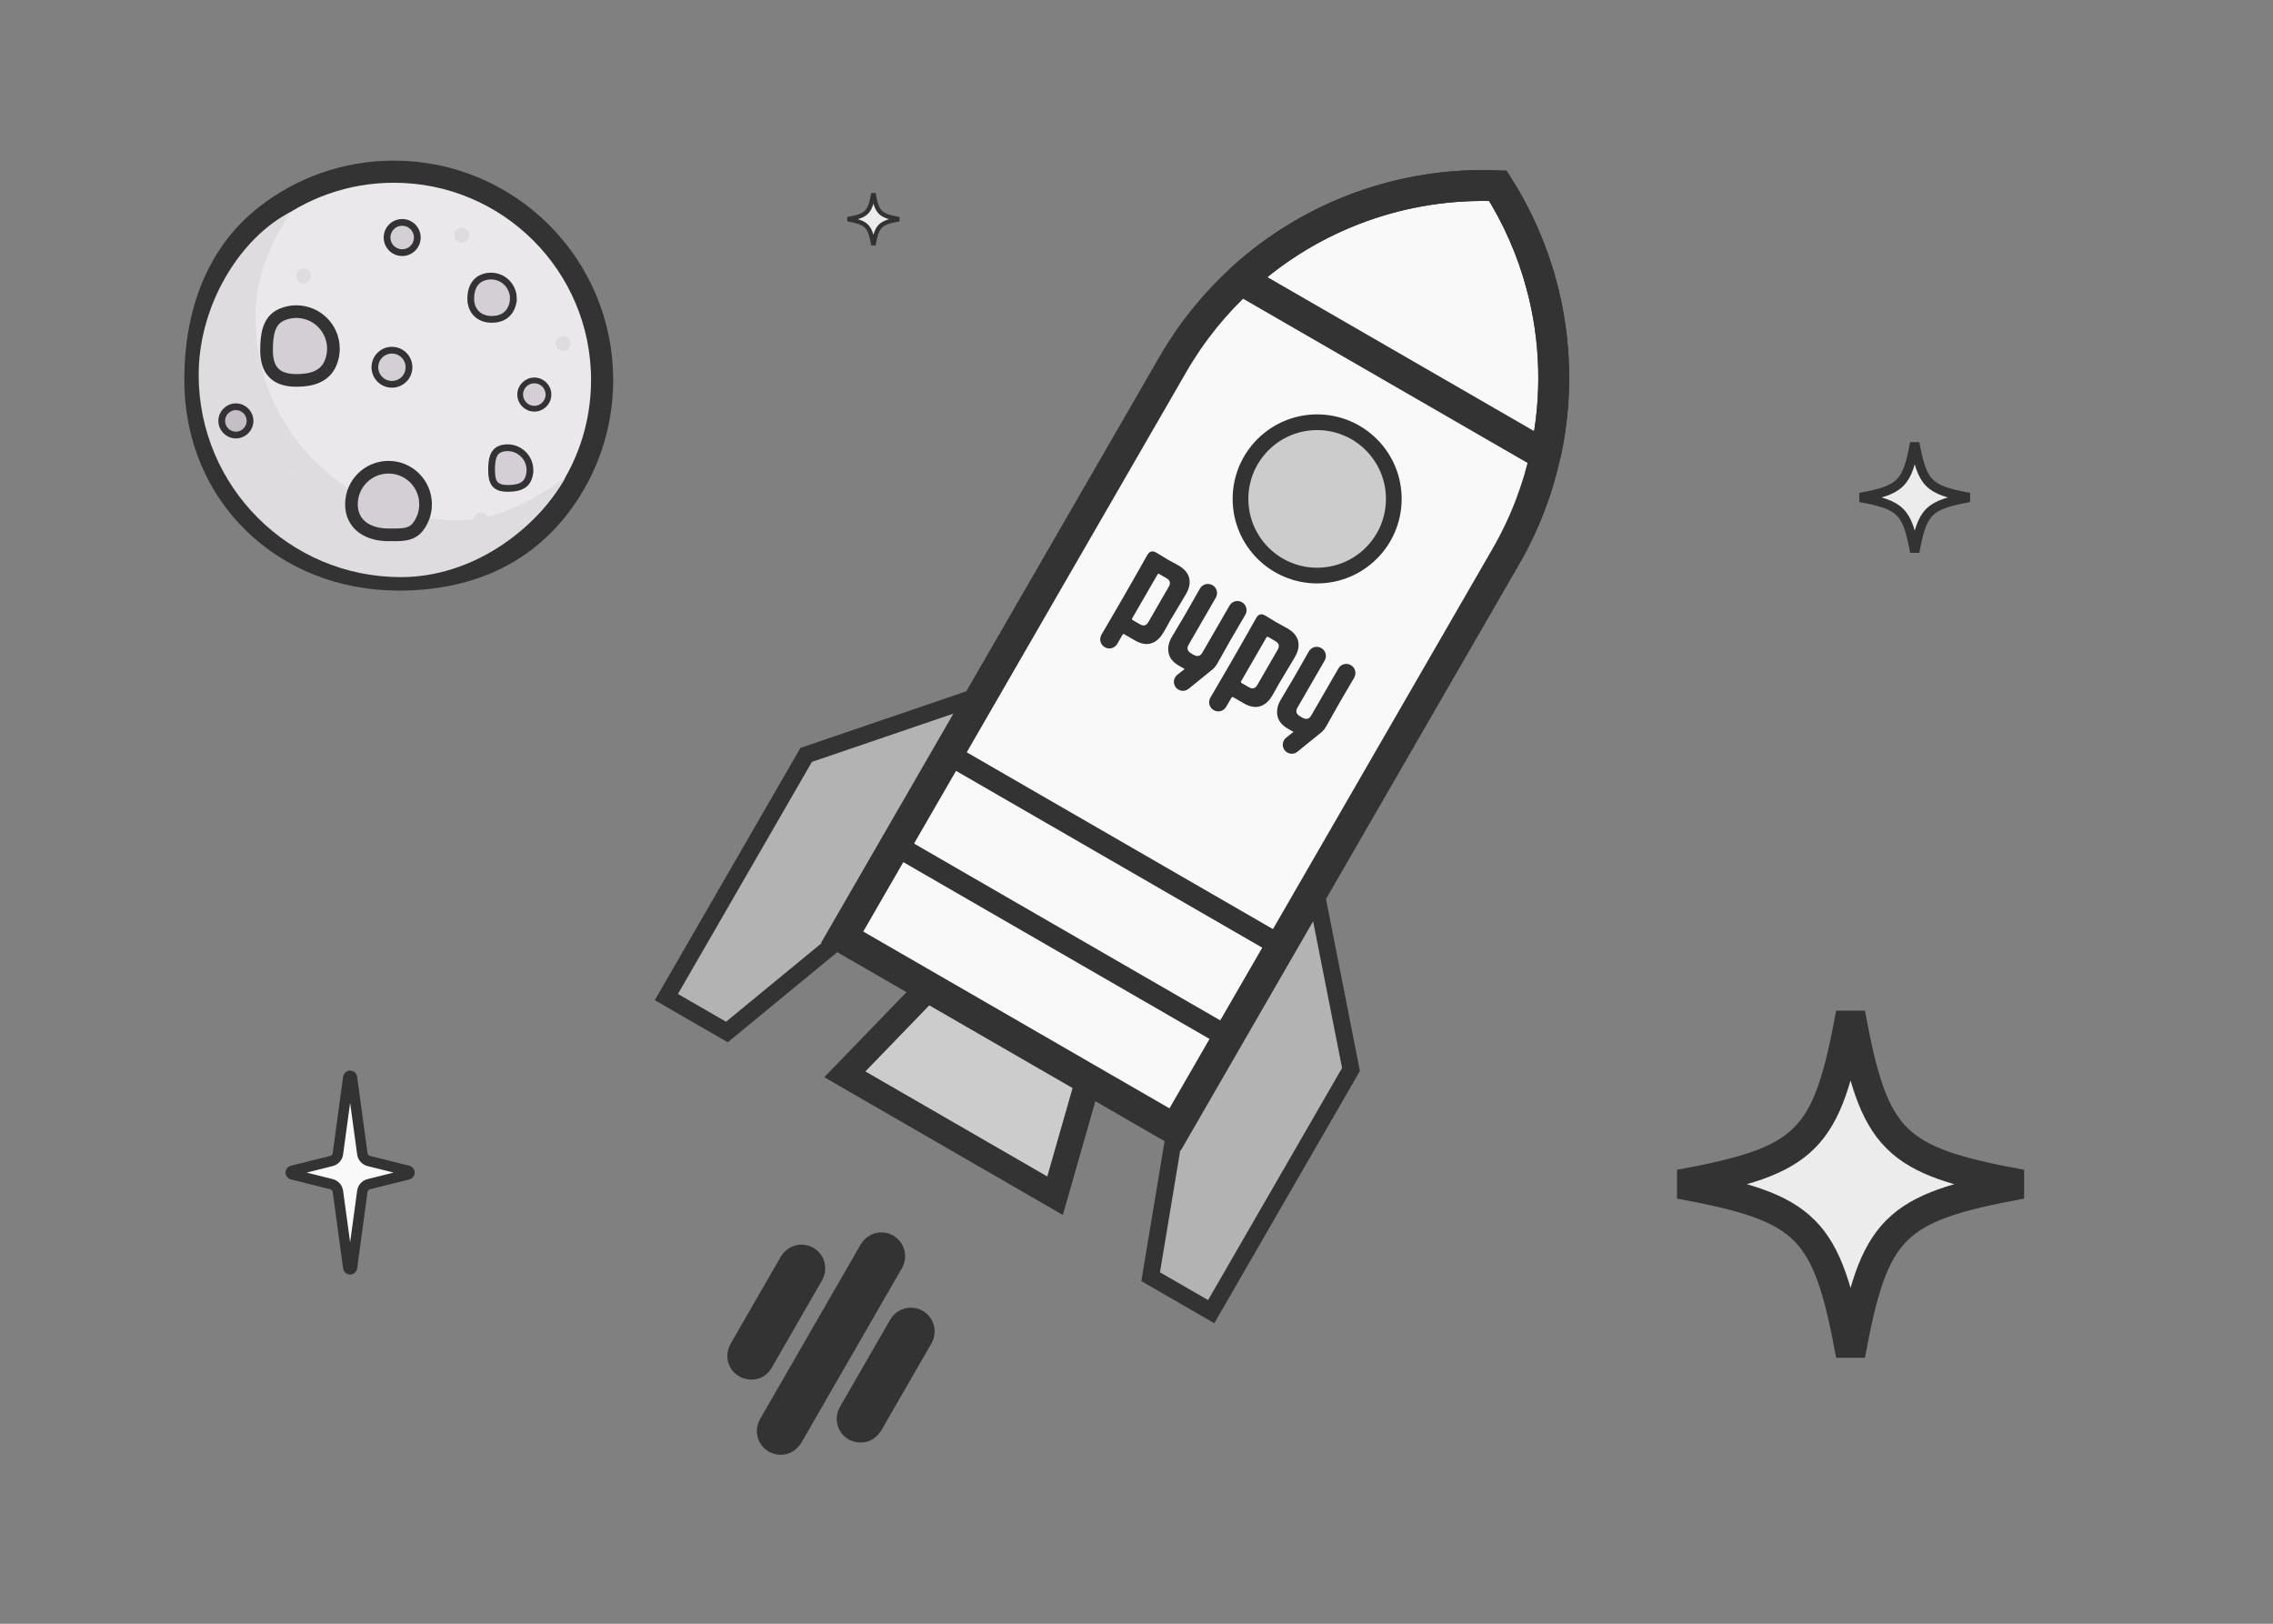 <?xml version="1.0" encoding="UTF-8" standalone="no"?>
<!-- Created with Inkscape (http://www.inkscape.org/) -->

<svg
   xmlns:dc="http://purl.org/dc/elements/1.1/"
   xmlns:cc="http://creativecommons.org/ns#"
   xmlns:rdf="http://www.w3.org/1999/02/22-rdf-syntax-ns#"
   xmlns:svg="http://www.w3.org/2000/svg"
   xmlns="http://www.w3.org/2000/svg"
   xmlns:sodipodi="http://sodipodi.sourceforge.net/DTD/sodipodi-0.dtd"
   xmlns:inkscape="http://www.inkscape.org/namespaces/inkscape"
   width="197.556mm"
   height="141.111mm"
   viewBox="0 0 197.556 141.111"
   version="1.1"
   id="svg1343"
   sodipodi:docname="featured_img.svg"
   inkscape:version="0.92.5 (0.92.5+69)">
  <rect x="0" y="0" width="197.556" height="141.111" fill="#808080" stroke="none"/>
  <defs
     id="defs1337">
    <linearGradient
       id="SVGID_1_"
       gradientUnits="userSpaceOnUse"
       x1="88.737"
       y1="39.496"
       x2="83.924"
       y2="37.744">
      <stop
         offset="0"
         style="stop-color:#FFFFFF"
         id="stop2724" />
      <stop
         offset="0.188"
         style="stop-color:#FCFCFC"
         id="stop2726" />
      <stop
         offset="0.322"
         style="stop-color:#F3F3F3"
         id="stop2728" />
      <stop
         offset="0.438"
         style="stop-color:#E3E3E3"
         id="stop2730" />
      <stop
         offset="0.545"
         style="stop-color:#CDCDCD"
         id="stop2732" />
      <stop
         offset="0.645"
         style="stop-color:#B1B1B1"
         id="stop2734" />
      <stop
         offset="0.74"
         style="stop-color:#8E8E8E"
         id="stop2736" />
      <stop
         offset="0.831"
         style="stop-color:#646464"
         id="stop2738" />
      <stop
         offset="0.917"
         style="stop-color:#353535"
         id="stop2740" />
      <stop
         offset="1"
         style="stop-color:#000000"
         id="stop2742" />
    </linearGradient>
    <linearGradient
       id="SVGID_2_"
       gradientUnits="userSpaceOnUse"
       x1="176.744"
       y1="61.145"
       x2="73.712"
       y2="23.644">
      <stop
         offset="0"
         style="stop-color:#FFFFFF"
         id="stop2747" />
      <stop
         offset="0.188"
         style="stop-color:#FCFCFC"
         id="stop2749" />
      <stop
         offset="0.322"
         style="stop-color:#F3F3F3"
         id="stop2751" />
      <stop
         offset="0.438"
         style="stop-color:#E3E3E3"
         id="stop2753" />
      <stop
         offset="0.545"
         style="stop-color:#CDCDCD"
         id="stop2755" />
      <stop
         offset="0.645"
         style="stop-color:#B1B1B1"
         id="stop2757" />
      <stop
         offset="0.74"
         style="stop-color:#8E8E8E"
         id="stop2759" />
      <stop
         offset="0.831"
         style="stop-color:#646464"
         id="stop2761" />
      <stop
         offset="0.917"
         style="stop-color:#353535"
         id="stop2763" />
      <stop
         offset="1"
         style="stop-color:#000000"
         id="stop2765" />
    </linearGradient>
    <linearGradient
       id="SVGID_3_"
       gradientUnits="userSpaceOnUse"
       x1="8.797"
       y1="77.125"
       x2="113.985"
       y2="137.855"
       gradientTransform="matrix(0.265,0,0,0.265,-39.639,42.514)">
      <stop
         offset="0"
         style="stop-color:#FFFFFF"
         id="stop2772" />
      <stop
         offset="0.188"
         style="stop-color:#FCFCFC"
         id="stop2774" />
      <stop
         offset="0.322"
         style="stop-color:#F3F3F3"
         id="stop2776" />
      <stop
         offset="0.438"
         style="stop-color:#E3E3E3"
         id="stop2778" />
      <stop
         offset="0.545"
         style="stop-color:#CDCDCD"
         id="stop2780" />
      <stop
         offset="0.645"
         style="stop-color:#B1B1B1"
         id="stop2782" />
      <stop
         offset="0.74"
         style="stop-color:#8E8E8E"
         id="stop2784" />
      <stop
         offset="0.831"
         style="stop-color:#646464"
         id="stop2786" />
      <stop
         offset="0.917"
         style="stop-color:#353535"
         id="stop2788" />
      <stop
         offset="1"
         style="stop-color:#000000"
         id="stop2790" />
    </linearGradient>
    <linearGradient
       id="SVGID_4_"
       gradientUnits="userSpaceOnUse"
       x1="85.05"
       y1="41.273"
       x2="86.087"
       y2="38.425">
      <stop
         offset="0"
         style="stop-color:#FFFFFF"
         id="stop2797-7" />
      <stop
         offset="0.188"
         style="stop-color:#FCFCFC"
         id="stop2799-5" />
      <stop
         offset="0.322"
         style="stop-color:#F3F3F3"
         id="stop2801" />
      <stop
         offset="0.438"
         style="stop-color:#E3E3E3"
         id="stop2803" />
      <stop
         offset="0.545"
         style="stop-color:#CDCDCD"
         id="stop2805" />
      <stop
         offset="0.645"
         style="stop-color:#B1B1B1"
         id="stop2807" />
      <stop
         offset="0.74"
         style="stop-color:#8E8E8E"
         id="stop2809" />
      <stop
         offset="0.831"
         style="stop-color:#646464"
         id="stop2811" />
      <stop
         offset="0.917"
         style="stop-color:#353535"
         id="stop2813" />
      <stop
         offset="1"
         style="stop-color:#000000"
         id="stop2815" />
    </linearGradient>
    <linearGradient
       id="SVGID_5_"
       gradientUnits="userSpaceOnUse"
       x1="93.95"
       y1="174.592"
       x2="138.138"
       y2="53.188">
      <stop
         offset="0"
         style="stop-color:#FFFFFF"
         id="stop2820" />
      <stop
         offset="0.188"
         style="stop-color:#FCFCFC"
         id="stop2822" />
      <stop
         offset="0.322"
         style="stop-color:#F3F3F3"
         id="stop2824" />
      <stop
         offset="0.438"
         style="stop-color:#E3E3E3"
         id="stop2826" />
      <stop
         offset="0.545"
         style="stop-color:#CDCDCD"
         id="stop2828" />
      <stop
         offset="0.645"
         style="stop-color:#B1B1B1"
         id="stop2830" />
      <stop
         offset="0.74"
         style="stop-color:#8E8E8E"
         id="stop2832" />
      <stop
         offset="0.831"
         style="stop-color:#646464"
         id="stop2834" />
      <stop
         offset="0.917"
         style="stop-color:#353535"
         id="stop2836" />
      <stop
         offset="1"
         style="stop-color:#000000"
         id="stop2838" />
    </linearGradient>
    <linearGradient
       id="SVGID_6_"
       gradientUnits="userSpaceOnUse"
       x1="48.909"
       y1="3.328"
       x2="48.909"
       y2="134.174"
       gradientTransform="matrix(0.265,0,0,0.265,-39.639,42.514)">
      <stop
         offset="0"
         style="stop-color:#FFFFFF"
         id="stop2859" />
      <stop
         offset="0.188"
         style="stop-color:#FCFCFC"
         id="stop2861" />
      <stop
         offset="0.322"
         style="stop-color:#F3F3F3"
         id="stop2863" />
      <stop
         offset="0.438"
         style="stop-color:#E3E3E3"
         id="stop2865" />
      <stop
         offset="0.545"
         style="stop-color:#CDCDCD"
         id="stop2867" />
      <stop
         offset="0.645"
         style="stop-color:#B1B1B1"
         id="stop2869" />
      <stop
         offset="0.74"
         style="stop-color:#8E8E8E"
         id="stop2871" />
      <stop
         offset="0.831"
         style="stop-color:#646464"
         id="stop2873" />
      <stop
         offset="0.917"
         style="stop-color:#353535"
         id="stop2875" />
      <stop
         offset="1"
         style="stop-color:#000000"
         id="stop2877" />
    </linearGradient>
    <linearGradient
       id="SVGID_7_"
       gradientUnits="userSpaceOnUse"
       x1="35.291"
       y1="43.285"
       x2="124.409"
       y2="43.285"
       gradientTransform="matrix(0.265,0,0,0.265,-39.639,42.514)">
      <stop
         offset="0"
         style="stop-color:#FFFFFF"
         id="stop2884" />
      <stop
         offset="0.188"
         style="stop-color:#FCFCFC"
         id="stop2886" />
      <stop
         offset="0.322"
         style="stop-color:#F3F3F3"
         id="stop2888" />
      <stop
         offset="0.438"
         style="stop-color:#E3E3E3"
         id="stop2890" />
      <stop
         offset="0.545"
         style="stop-color:#CDCDCD"
         id="stop2892" />
      <stop
         offset="0.645"
         style="stop-color:#B1B1B1"
         id="stop2894" />
      <stop
         offset="0.74"
         style="stop-color:#8E8E8E"
         id="stop2896" />
      <stop
         offset="0.831"
         style="stop-color:#646464"
         id="stop2898" />
      <stop
         offset="0.917"
         style="stop-color:#353535"
         id="stop2900" />
      <stop
         offset="1"
         style="stop-color:#000000"
         id="stop2902" />
    </linearGradient>
  </defs>
  <sodipodi:namedview
     id="base"
     pagecolor="#ffffff"
     bordercolor="#666666"
     borderopacity="1.0"
     inkscape:pageopacity="0.0"
     inkscape:pageshadow="2"
     inkscape:zoom="0.7"
     inkscape:cx="-350.28956"
     inkscape:cy="299.58086"
     inkscape:document-units="mm"
     inkscape:current-layer="layer1"
     showgrid="false"
     inkscape:window-width="2560"
     inkscape:window-height="993"
     inkscape:window-x="0"
     inkscape:window-y="384"
     inkscape:window-maximized="1"
     fit-margin-top="0"
     fit-margin-left="0"
     fit-margin-right="0"
     fit-margin-bottom="0" />
  <g
     inkscape:label="Layer 1"
     inkscape:groupmode="layer"
     id="layer1"
     transform="translate(58.712,4.121)">
    <rect
       style="fill:none;fill-opacity:1;stroke:none;stroke-width:3.387;stroke-miterlimit:4;stroke-dasharray:none;stroke-opacity:0"
       id="rect6192"
       width="197.556"
       height="141.111"
       x="-58.712"
       y="-4.121"
       inkscape:export-xdpi="64.290001"
       inkscape:export-ydpi="64.290001" />
    <path
       inkscape:connector-curvature="0"
       d="M 22.274,81.426 35.978,89.338 32.987,99.792 14.716,89.243 Z"
       id="path3453"
       style="fill:#cccccc;stroke:#333333;stroke-width:2.221;stroke-miterlimit:4;stroke-dasharray:none"
       inkscape:export-xdpi="64.290001"
       inkscape:export-ydpi="64.290001" />
    <path
       inkscape:connector-curvature="0"
       d="M -0.795,82.529 4.466,85.566 14.487,77.324 26.643,56.268 11.356,61.483 Z"
       id="path3457"
       style="fill:#f25a74;stroke-width:0.189"
       inkscape:export-xdpi="64.290001"
       inkscape:export-ydpi="64.290001" />
    <path
       inkscape:connector-curvature="0"
       d="m 46.558,109.868 -5.262,-3.038 2.128,-12.799 12.157,-21.056 3.128,15.847 z"
       id="path3459"
       style="fill:#f25a74;stroke-width:0.189"
       inkscape:export-xdpi="64.290001"
       inkscape:export-ydpi="64.290001" />
    <path
       inkscape:connector-curvature="0"
       d="M -0.795,82.529 4.466,85.566 14.487,77.324 26.643,56.268 11.356,61.483 Z"
       id="path3461"
       style="fill:#b3b3b3;stroke:#333333;stroke-width:1.472;stroke-miterlimit:4;stroke-dasharray:none"
       inkscape:export-xdpi="64.290001"
       inkscape:export-ydpi="64.290001" />
    <path
       inkscape:connector-curvature="0"
       d="m 46.558,109.868 -5.262,-3.038 2.128,-12.799 12.157,-21.056 3.128,15.847 z"
       id="path3467"
       style="fill:#b3b3b3;stroke:#333333;stroke-width:1.472;stroke-miterlimit:4;stroke-dasharray:none"
       inkscape:export-xdpi="64.290001"
       inkscape:export-ydpi="64.290001" />
    <path
       inkscape:connector-curvature="0"
       d="m 75.271,20.661 c 1.271,4.742 1.4,9.72 0.381,14.515 -0.668,3.139 -1.826,6.199 -3.481,9.065 L 43.423,94.034 14.484,77.326 43.233,27.535 c 1.638,-2.837 3.684,-5.349 6.039,-7.484 5.962,-5.403 13.906,-8.373 22.205,-8.023 1.722,2.711 2.987,5.624 3.793,8.633 z"
       id="path3471"
       style="fill:#f9f9f9;stroke:#333333;stroke-width:2.684;stroke-miterlimit:4;stroke-dasharray:none"
       inkscape:export-xdpi="64.290001"
       inkscape:export-ydpi="64.290001" />
    <path
       inkscape:connector-curvature="0"
       d="m 75.271,20.661 c 1.271,4.742 1.4,9.72 0.381,14.515 l -0.135,0.233 -26.308,-15.189 0.064,-0.169 c 5.962,-5.403 13.906,-8.373 22.205,-8.023 1.722,2.711 2.987,5.624 3.793,8.633 z"
       id="path3475"
       style="fill:none;stroke:#333333;stroke-width:2.684;stroke-miterlimit:4;stroke-dasharray:none"
       inkscape:export-xdpi="64.290001"
       inkscape:export-ydpi="64.290001" />
    <g
       id="g3590"
       transform="matrix(0.446,0.257,-0.257,0.446,-126.167,-48.985)"
       inkscape:export-xdpi="64.290001"
       inkscape:export-ydpi="64.290001">
      <path
         inkscape:connector-curvature="0"
         d="m 389.905,119.542 v 34.084 c 1.9e-4,1.096 0.888,1.984 1.984,1.984 1.209,-0.114 1.871,-0.775 1.984,-1.984 v -34.084 c -1.9e-4,-1.096 -0.888,-1.984 -1.984,-1.984 -1.096,1.9e-4 -1.984,0.888 -1.984,1.984 z"
         id="path3495"
         style="fill:none;stroke:#333333;stroke-width:4.065;stroke-miterlimit:4;stroke-dasharray:none" />
      <path
         inkscape:connector-curvature="0"
         d="m 383.215,145.105 -1.9e-4,-17.042 c -1.9e-4,-1.096 -0.888,-1.984 -1.984,-1.984 -1.096,3.8e-4 -1.984,0.889 -1.984,1.984 l 1.9e-4,17.042 c 1.9e-4,1.096 0.89,2.036 1.984,1.984 0.823,-0.039 1.974,-0.524 1.984,-1.984 z"
         id="path3497"
         style="fill:none;stroke:#333333;stroke-width:4.065;stroke-miterlimit:4;stroke-dasharray:none" />
      <path
         inkscape:connector-curvature="0"
         d="m 400.563,128.063 v 17.042 c 1.8e-4,1.096 0.888,1.984 1.984,1.984 1.209,-0.114 1.871,-0.775 1.984,-1.984 v -17.042 c -1.8e-4,-1.096 -0.888,-1.984 -1.984,-1.984 -1.096,1.9e-4 -1.984,0.888 -1.984,1.984 z"
         id="path3499"
         style="fill:none;stroke:#333333;stroke-width:4.065;stroke-miterlimit:4;stroke-dasharray:none" />
    </g>
    <path
       inkscape:connector-curvature="0"
       style="fill:#333333;fill-opacity:1;stroke:#333333;stroke-width:1.863;stroke-linecap:butt;stroke-linejoin:miter;stroke-miterlimit:4;stroke-dasharray:none;stroke-opacity:1"
       d="M 24,61.576 52.463,78.009"
       id="path3571"
       inkscape:export-xdpi="64.290001"
       inkscape:export-ydpi="64.290001" />
    <path
       inkscape:connector-curvature="0"
       style="fill:#333333;fill-opacity:1;stroke:#333333;stroke-width:1.863;stroke-linecap:butt;stroke-linejoin:miter;stroke-miterlimit:4;stroke-dasharray:none;stroke-opacity:1"
       d="M 19.42,69.509 47.883,85.941"
       id="path3575"
       inkscape:export-xdpi="64.290001"
       inkscape:export-ydpi="64.290001" />
    <g
       id="g3598"
       transform="matrix(0.663,0.383,-0.383,0.663,56.407,-3.108)"
       inkscape:export-xdpi="64.290001"
       inkscape:export-ydpi="64.290001"
       style="fill:#333333;fill-opacity:1">
      <g
         id="g2847"
         transform="matrix(0.17,0,0,0.17,-20.653,54.115)"
         style="fill:#333333;fill-opacity:1">
        <path
           inkscape:connector-curvature="0"
           class="st7"
           d="m 319.7,78.5 c 0,-0.9 0,-2.9 0.1,-5.7 0,-2.9 0.1,-5.7 0.1,-8.4 0,-4.3 -1.2,-7.6 -3.5,-10.1 -2.3,-2.4 -5.8,-3.7 -10.5,-3.7 -1,0 -2.4,0 -4.1,0.1 -1.7,0 -3,0.1 -3.9,0.1 -0.7,0 -2.2,0 -4.5,-0.1 -2.3,0 -3.8,-0.1 -4.5,-0.1 -2.9,0 -4.4,1.4 -4.4,4.3 0,1.2 0,5.6 0.1,13 0,7.4 0.1,12.9 0.1,16.4 0,7.8 0,19.6 -0.1,32.1 v 0 c 0,3.4 2.7,6.1 6.1,6.1 3.4,0 6.1,-2.7 6.1,-6.1 v -7 c 0,-0.6 0.3,-0.9 0.9,-0.9 h 8.2 c 4.5,0 8,-1.2 10.3,-3.7 2.3,-2.4 3.5,-6 3.5,-10.6 0,-2.4 0,-5.3 -0.1,-8.5 0.1,-3.2 0.1,-5.6 0.1,-7.2 z m -12.2,14.9 c 0,2.7 -1.3,4.1 -4,4.1 h -5.8 c -0.5,0 -0.8,-0.3 -0.8,-0.8 V 62.8 c 0,-0.5 0.3,-0.8 0.8,-0.8 h 5.7 c 2.7,0 4.1,1.4 4.1,4.1 z"
           id="path2845"
           style="fill:#333333;fill-opacity:1" />
      </g>
      <g
         id="g2851"
         transform="matrix(0.17,0,0,0.17,-20.653,54.115)"
         style="fill:#333333;fill-opacity:1">
        <path
           inkscape:connector-curvature="0"
           class="st7"
           d="m 235.7,78.5 c 0,-0.9 0,-2.9 0.1,-5.7 0,-2.9 0.1,-5.7 0.1,-8.4 0,-4.3 -1.2,-7.6 -3.5,-10.1 -2.3,-2.4 -5.8,-3.7 -10.5,-3.7 -1,0 -2.4,0 -4.1,0.1 -1.7,0 -3,0.1 -3.9,0.1 -0.7,0 -2.2,0 -4.5,-0.1 -2.3,0 -3.8,-0.1 -4.5,-0.1 -2.9,0 -4.4,1.4 -4.4,4.3 0,1.2 0,5.6 0.1,13 0,7.4 0.1,12.9 0.1,16.4 0,7.8 0,19.6 -0.1,32.1 v 0 c 0,3.4 2.7,6.1 6.1,6.1 3.4,0 6.1,-2.7 6.1,-6.1 v 0 -7 c 0,-0.6 0.3,-0.9 0.9,-0.9 h 8.2 c 4.5,0 8,-1.2 10.3,-3.7 2.3,-2.4 3.5,-6 3.5,-10.6 0,-2.4 0,-5.3 -0.1,-8.5 0.1,-3.2 0.1,-5.6 0.1,-7.2 z m -12.2,14.9 c 0,2.7 -1.3,4.1 -4,4.1 h -5.8 c -0.5,0 -0.8,-0.3 -0.8,-0.8 V 62.8 c 0,-0.5 0.3,-0.8 0.8,-0.8 h 5.7 c 2.7,0 4.1,1.4 4.1,4.1 z"
           id="path2849"
           style="fill:#333333;fill-opacity:1" />
      </g>
      <path
         inkscape:connector-curvature="0"
         class="st7"
         d="m 40.745,70.152 c 0,-0.238 0,-0.697 -0.017,-1.41 0,-0.714 -0.017,-1.223 -0.017,-1.529 l 0.017,-3.449 c 0,-0.578 -0.476,-1.036 -1.036,-1.036 -0.578,0 -1.036,0.459 -1.036,1.036 v 0 6.184 c 0,0.459 -0.255,0.697 -0.765,0.697 h -0.136 -0.136 c -0.51,0 -0.765,-0.238 -0.765,-0.697 v -6.184 0 c 0,-0.578 -0.459,-1.036 -1.036,-1.036 -0.578,0 -1.036,0.459 -1.036,1.036 l 0.017,3.449 c 0,0.306 0,0.815 -0.017,1.529 0,0.714 -0.017,1.172 -0.017,1.41 0,0.714 0.204,1.291 0.595,1.733 0.391,0.442 0.968,0.663 1.733,0.663 h 0.646 0.102 c -0.153,0.408 -0.289,0.731 -0.391,0.985 -0.204,0.527 0.051,1.121 0.578,1.325 0.527,0.204 1.121,-0.051 1.325,-0.578 v 0 l 1.189,-3.109 c 0.136,-0.306 0.204,-0.646 0.204,-1.019 z"
         id="path2853"
         style="fill:#333333;fill-opacity:1;stroke-width:0.17" />
      <path
         inkscape:connector-curvature="0"
         class="st7"
         d="m 26.475,70.152 c 0,-0.238 0,-0.697 -0.017,-1.41 0,-0.714 -0.017,-1.223 -0.017,-1.529 l 0.017,-3.449 c 0,-0.578 -0.476,-1.036 -1.036,-1.036 -0.578,0 -1.036,0.459 -1.036,1.036 v 0 6.184 c 0,0.459 -0.255,0.697 -0.765,0.697 h -0.136 -0.136 c -0.51,0 -0.765,-0.238 -0.765,-0.697 v -6.184 0 c 0,-0.578 -0.459,-1.036 -1.036,-1.036 -0.578,0 -1.036,0.459 -1.036,1.036 l 0.017,3.449 c 0,0.306 0,0.815 -0.017,1.529 0,0.714 -0.017,1.172 -0.017,1.41 0,0.714 0.204,1.291 0.595,1.733 0.391,0.442 0.968,0.663 1.733,0.663 h 0.646 0.102 c -0.153,0.408 -0.289,0.731 -0.391,0.985 -0.204,0.527 0.051,1.121 0.578,1.325 0.527,0.204 1.121,-0.051 1.325,-0.578 v 0 l 1.189,-3.109 c 0.136,-0.306 0.204,-0.646 0.204,-1.019 z"
         id="path2855"
         style="fill:#333333;fill-opacity:1;stroke-width:0.17" />
    </g>
    <path
       inkscape:connector-curvature="0"
       d="m 17.2,12.688 c -0.309,1.68 -0.56,1.931 -2.24,2.24 1.68,0.309 1.931,0.56 2.24,2.24 0.309,-1.68 0.56,-1.931 2.24,-2.24 -1.68,-0.309 -1.931,-0.56 -2.24,-2.24 z"
       id="path3799"
       style="fill:#ececec;stroke:#333333;stroke-width:0.384;stroke-miterlimit:4;stroke-dasharray:none"
       inkscape:export-xdpi="64.290001"
       inkscape:export-ydpi="64.290001" />
    <path
       inkscape:connector-curvature="0"
       d="m 107.705,34.371 c -0.654,3.555 -1.185,4.086 -4.74,4.74 3.555,0.654 4.086,1.185 4.74,4.74 0.655,-3.555 1.185,-4.086 4.74,-4.74 -3.555,-0.655 -4.086,-1.185 -4.74,-4.74 z"
       id="path3801"
       style="fill:#ececec;stroke:#333333;stroke-width:0.813;stroke-miterlimit:4;stroke-dasharray:none"
       inkscape:export-xdpi="64.290001"
       inkscape:export-ydpi="64.290001" />
    <path
       inkscape:connector-curvature="0"
       d="m 102.127,83.939 c -2.051,11.14 -3.713,12.802 -14.853,14.853 11.14,2.051 12.802,3.713 14.853,14.853 2.051,-11.14 3.713,-12.802 14.853,-14.853 -11.14,-2.051 -12.802,-3.713 -14.853,-14.853 z"
       id="path3803"
       style="fill:#ececec;stroke:#333333;stroke-width:2.546;stroke-miterlimit:4;stroke-dasharray:none"
       inkscape:export-xdpi="64.290001"
       inkscape:export-ydpi="64.290001" />
    <path
       inkscape:connector-curvature="0"
       style="fill:#f9f9f9;stroke:#333333;stroke-width:0.909;stroke-miterlimit:4;stroke-dasharray:none"
       d="m -27.219,96.147 c 0.042,0.305 0.265,0.555 0.564,0.629 l 3.414,0.853 c 0.16,0.04 0.162,0.267 0.002,0.307 -0.906,0.227 -2.586,0.646 -3.418,0.854 -0.299,0.075 -0.521,0.324 -0.562,0.629 l -0.905,6.637 c -0.025,0.183 -0.289,0.183 -0.314,0 l -0.905,-6.637 c -0.042,-0.305 -0.263,-0.554 -0.562,-0.629 -0.832,-0.208 -2.512,-0.628 -3.418,-0.854 -0.16,-0.04 -0.16,-0.266 0,-0.306 0.906,-0.227 2.586,-0.647 3.418,-0.855 0.299,-0.075 0.52,-0.324 0.562,-0.629 l 0.905,-6.637 c 0.025,-0.183 0.289,-0.183 0.314,-5.3e-4 0.282,2.066 0.849,6.228 0.905,6.637 z"
       id="path3809"
       inkscape:export-xdpi="64.290001"
       inkscape:export-ydpi="64.290001" />
    <path
       inkscape:connector-curvature="0"
       d="m -6.379,28.897 c 0,4.075 -1.347,7.835 -3.619,10.86 -3.302,4.395 -8.138,6.485 -14.058,6.485 -9.996,0 -17.677,-7.35 -17.677,-17.345 0,-5.799 1.885,-10.961 6.127,-14.273 3.07,-2.397 6.933,-3.825 11.129,-3.825 9.996,0 18.098,8.103 18.098,18.098 z"
       id="path3902"
       style="fill:#ebe8eb;fill-opacity:1;stroke:#333333;stroke-width:1.924;stroke-miterlimit:4;stroke-dasharray:none"
       inkscape:export-xdpi="64.290001"
       inkscape:export-ydpi="64.290001" />
    <path
       inkscape:connector-curvature="0"
       d="m -9.596,37.441 c -2.673,4.641 -8.159,8.593 -14.275,8.593 -9.706,0 -17.574,-7.868 -17.574,-17.574 0,-6.116 3.64,-11.969 8.035,-14.182 -1.848,2.781 -3.096,5.653 -3.096,9.243 0,9.706 7.868,17.574 17.574,17.574 3.591,0 6.555,-1.806 9.336,-3.654 z"
       id="path3904"
       style="fill:#dfdce0;fill-opacity:1;stroke-width:0.082"
       sodipodi:nodetypes="csscssc"
       inkscape:export-xdpi="64.290001"
       inkscape:export-ydpi="64.290001" />
    <path
       inkscape:connector-curvature="0"
       d="m -29.733,26.184 c 0,0.445 -0.09,0.868 -0.253,1.254 -0.489,1.156 -1.619,1.501 -2.954,1.501 -1.779,0 -2.606,-0.849 -2.606,-2.628 0,-1.329 0.176,-2.597 1.325,-3.09 0.389,-0.167 0.817,-0.259 1.267,-0.259 1.779,0 3.221,1.442 3.221,3.221 z"
       id="path3910"
       style="fill:#d4cfd5;stroke:#333333;stroke-width:1.1;stroke-miterlimit:4;stroke-dasharray:none"
       inkscape:export-xdpi="64.290001"
       inkscape:export-ydpi="64.290001" />
    <path
       inkscape:connector-curvature="0"
       d="m -21.723,39.705 c 0,0.736 -0.247,1.415 -0.663,1.957 -0.589,0.768 -1.516,0.698 -2.559,0.698 -1.779,0 -3.221,-0.877 -3.221,-2.656 0,-1.779 1.442,-3.221 3.221,-3.221 1.779,0 3.221,1.442 3.221,3.221 z"
       id="path3912"
       style="fill:#d4cfd5;stroke:#333333;stroke-width:1.1;stroke-miterlimit:4;stroke-dasharray:none"
       inkscape:export-xdpi="64.290001"
       inkscape:export-ydpi="64.290001" />
    <path
       inkscape:connector-curvature="0"
       d="m -14.093,21.819 c 0,0.375 -0.106,0.725 -0.289,1.023 -0.343,0.556 -0.903,0.791 -1.605,0.791 -1.077,0 -1.811,-0.719 -1.811,-1.796 0,-0.779 0.263,-1.469 0.924,-1.782 0.252,-0.119 0.534,-0.186 0.832,-0.186 1.077,0 1.95,0.873 1.95,1.95 z"
       id="path3916"
       style="fill:#d4cfd5;stroke:#333333;stroke-width:0.587;stroke-miterlimit:4;stroke-dasharray:none"
       inkscape:export-xdpi="64.290001"
       inkscape:export-ydpi="64.290001" />
    <path
       inkscape:connector-curvature="0"
       d="m -12.652,36.738 c 0,0.257 -0.05,0.503 -0.14,0.728 -0.288,0.716 -0.99,0.855 -1.809,0.855 -1.077,0 -1.386,-0.488 -1.386,-1.565 0,-0.942 0.105,-1.746 0.993,-1.928 0.127,-0.026 0.258,-0.04 0.393,-0.04 1.077,-8.2e-5 1.95,0.873 1.95,1.95 z"
       id="path3918"
       style="fill:#d4cfd5;stroke:#333333;stroke-width:0.587;stroke-miterlimit:4;stroke-dasharray:none"
       inkscape:export-xdpi="64.290001"
       inkscape:export-ydpi="64.290001" />
    <circle
       cx="-23.757"
       cy="16.521"
       r="1.314"
       id="circle3926"
       style="fill:#d4cfd5;stroke:#333333;stroke-width:0.587;stroke-miterlimit:4;stroke-dasharray:none"
       inkscape:export-xdpi="64.290001"
       inkscape:export-ydpi="64.290001" />
    <circle
       cx="-24.647"
       cy="27.795"
       r="1.483"
       id="circle3928"
       style="fill:#d4cfd5;stroke:#333333;stroke-width:0.587;stroke-miterlimit:4;stroke-dasharray:none"
       inkscape:export-xdpi="64.290001"
       inkscape:export-ydpi="64.290001" />
    <circle
       cx="-38.21"
       cy="32.457"
       r="1.229"
       id="circle3930"
       style="fill:#c5bec6;stroke:#333333;stroke-width:0.587;stroke-miterlimit:4;stroke-dasharray:none"
       inkscape:export-xdpi="64.290001"
       inkscape:export-ydpi="64.290001" />
    <circle
       cx="-12.271"
       cy="30.169"
       r="1.229"
       id="circle3932"
       style="fill:#d4cfd5;stroke:#333333;stroke-width:0.501;stroke-miterlimit:4;stroke-dasharray:none"
       inkscape:export-xdpi="64.290001"
       inkscape:export-ydpi="64.290001" />
    <circle
       cx="-32.319"
       cy="19.869"
       r="0.621"
       id="circle3934"
       style="fill:#d4cfd5;stroke-width:0.085"
       inkscape:export-xdpi="64.290001"
       inkscape:export-ydpi="64.290001" />
    <circle
       cx="-33.251"
       cy="36.993"
       r="0.621"
       id="circle3936"
       style="fill:#c5bec6;stroke-width:0.085"
       inkscape:export-xdpi="64.290001"
       inkscape:export-ydpi="64.290001" />
    <circle
       cx="-16.891"
       cy="41.062"
       r="0.621"
       id="circle3938"
       style="fill:#d4cfd5;stroke-width:0.085"
       inkscape:export-xdpi="64.290001"
       inkscape:export-ydpi="64.290001" />
    <circle
       cx="-9.77"
       cy="25.718"
       r="0.621"
       id="circle3940"
       style="fill:#d4cfd5;stroke-width:0.085"
       inkscape:export-xdpi="64.290001"
       inkscape:export-ydpi="64.290001" />
    <circle
       cx="-18.586"
       cy="16.309"
       r="0.621"
       id="circle3942"
       style="fill:#d4cfd5;stroke-width:0.085"
       inkscape:export-xdpi="64.290001"
       inkscape:export-ydpi="64.290001" />
    <circle
       cx="-32.319"
       cy="19.869"
       r="0.635"
       id="circle3976"
       style="fill:#dfdce0;fill-opacity:1;stroke-width:0.085"
       inkscape:export-xdpi="64.290001"
       inkscape:export-ydpi="64.290001" />
    <circle
       cx="-18.586"
       cy="16.309"
       r="0.635"
       id="circle3978"
       style="fill:#dfdce0;fill-opacity:1;stroke-width:0.085"
       inkscape:export-xdpi="64.290001"
       inkscape:export-ydpi="64.290001" />
    <circle
       cx="-9.77"
       cy="25.718"
       r="0.635"
       id="circle3980"
       style="fill:#dfdce0;fill-opacity:1;stroke-width:0.085"
       inkscape:export-xdpi="64.290001"
       inkscape:export-ydpi="64.290001" />
    <circle
       cx="-16.891"
       cy="41.062"
       r="0.635"
       id="circle3982"
       style="fill:#dfdce0;fill-opacity:1;stroke-width:0.085"
       inkscape:export-xdpi="64.290001"
       inkscape:export-ydpi="64.290001" />
    <circle
       cx="-33.251"
       cy="36.993"
       r="0.635"
       id="circle3984"
       style="fill:#dfdce0;fill-opacity:1;stroke-width:0.085"
       inkscape:export-xdpi="64.290001"
       inkscape:export-ydpi="64.290001" />
    <circle
       style="opacity:1;fill:#cccccc;fill-opacity:1;stroke:#333333;stroke-width:1.365;stroke-linecap:round;stroke-linejoin:round;stroke-miterlimit:4;stroke-dasharray:none;stroke-dashoffset:0;stroke-opacity:1"
       id="path2719"
       cx="55.767"
       cy="39.236"
       r="6.662" />
  </g>
</svg>

